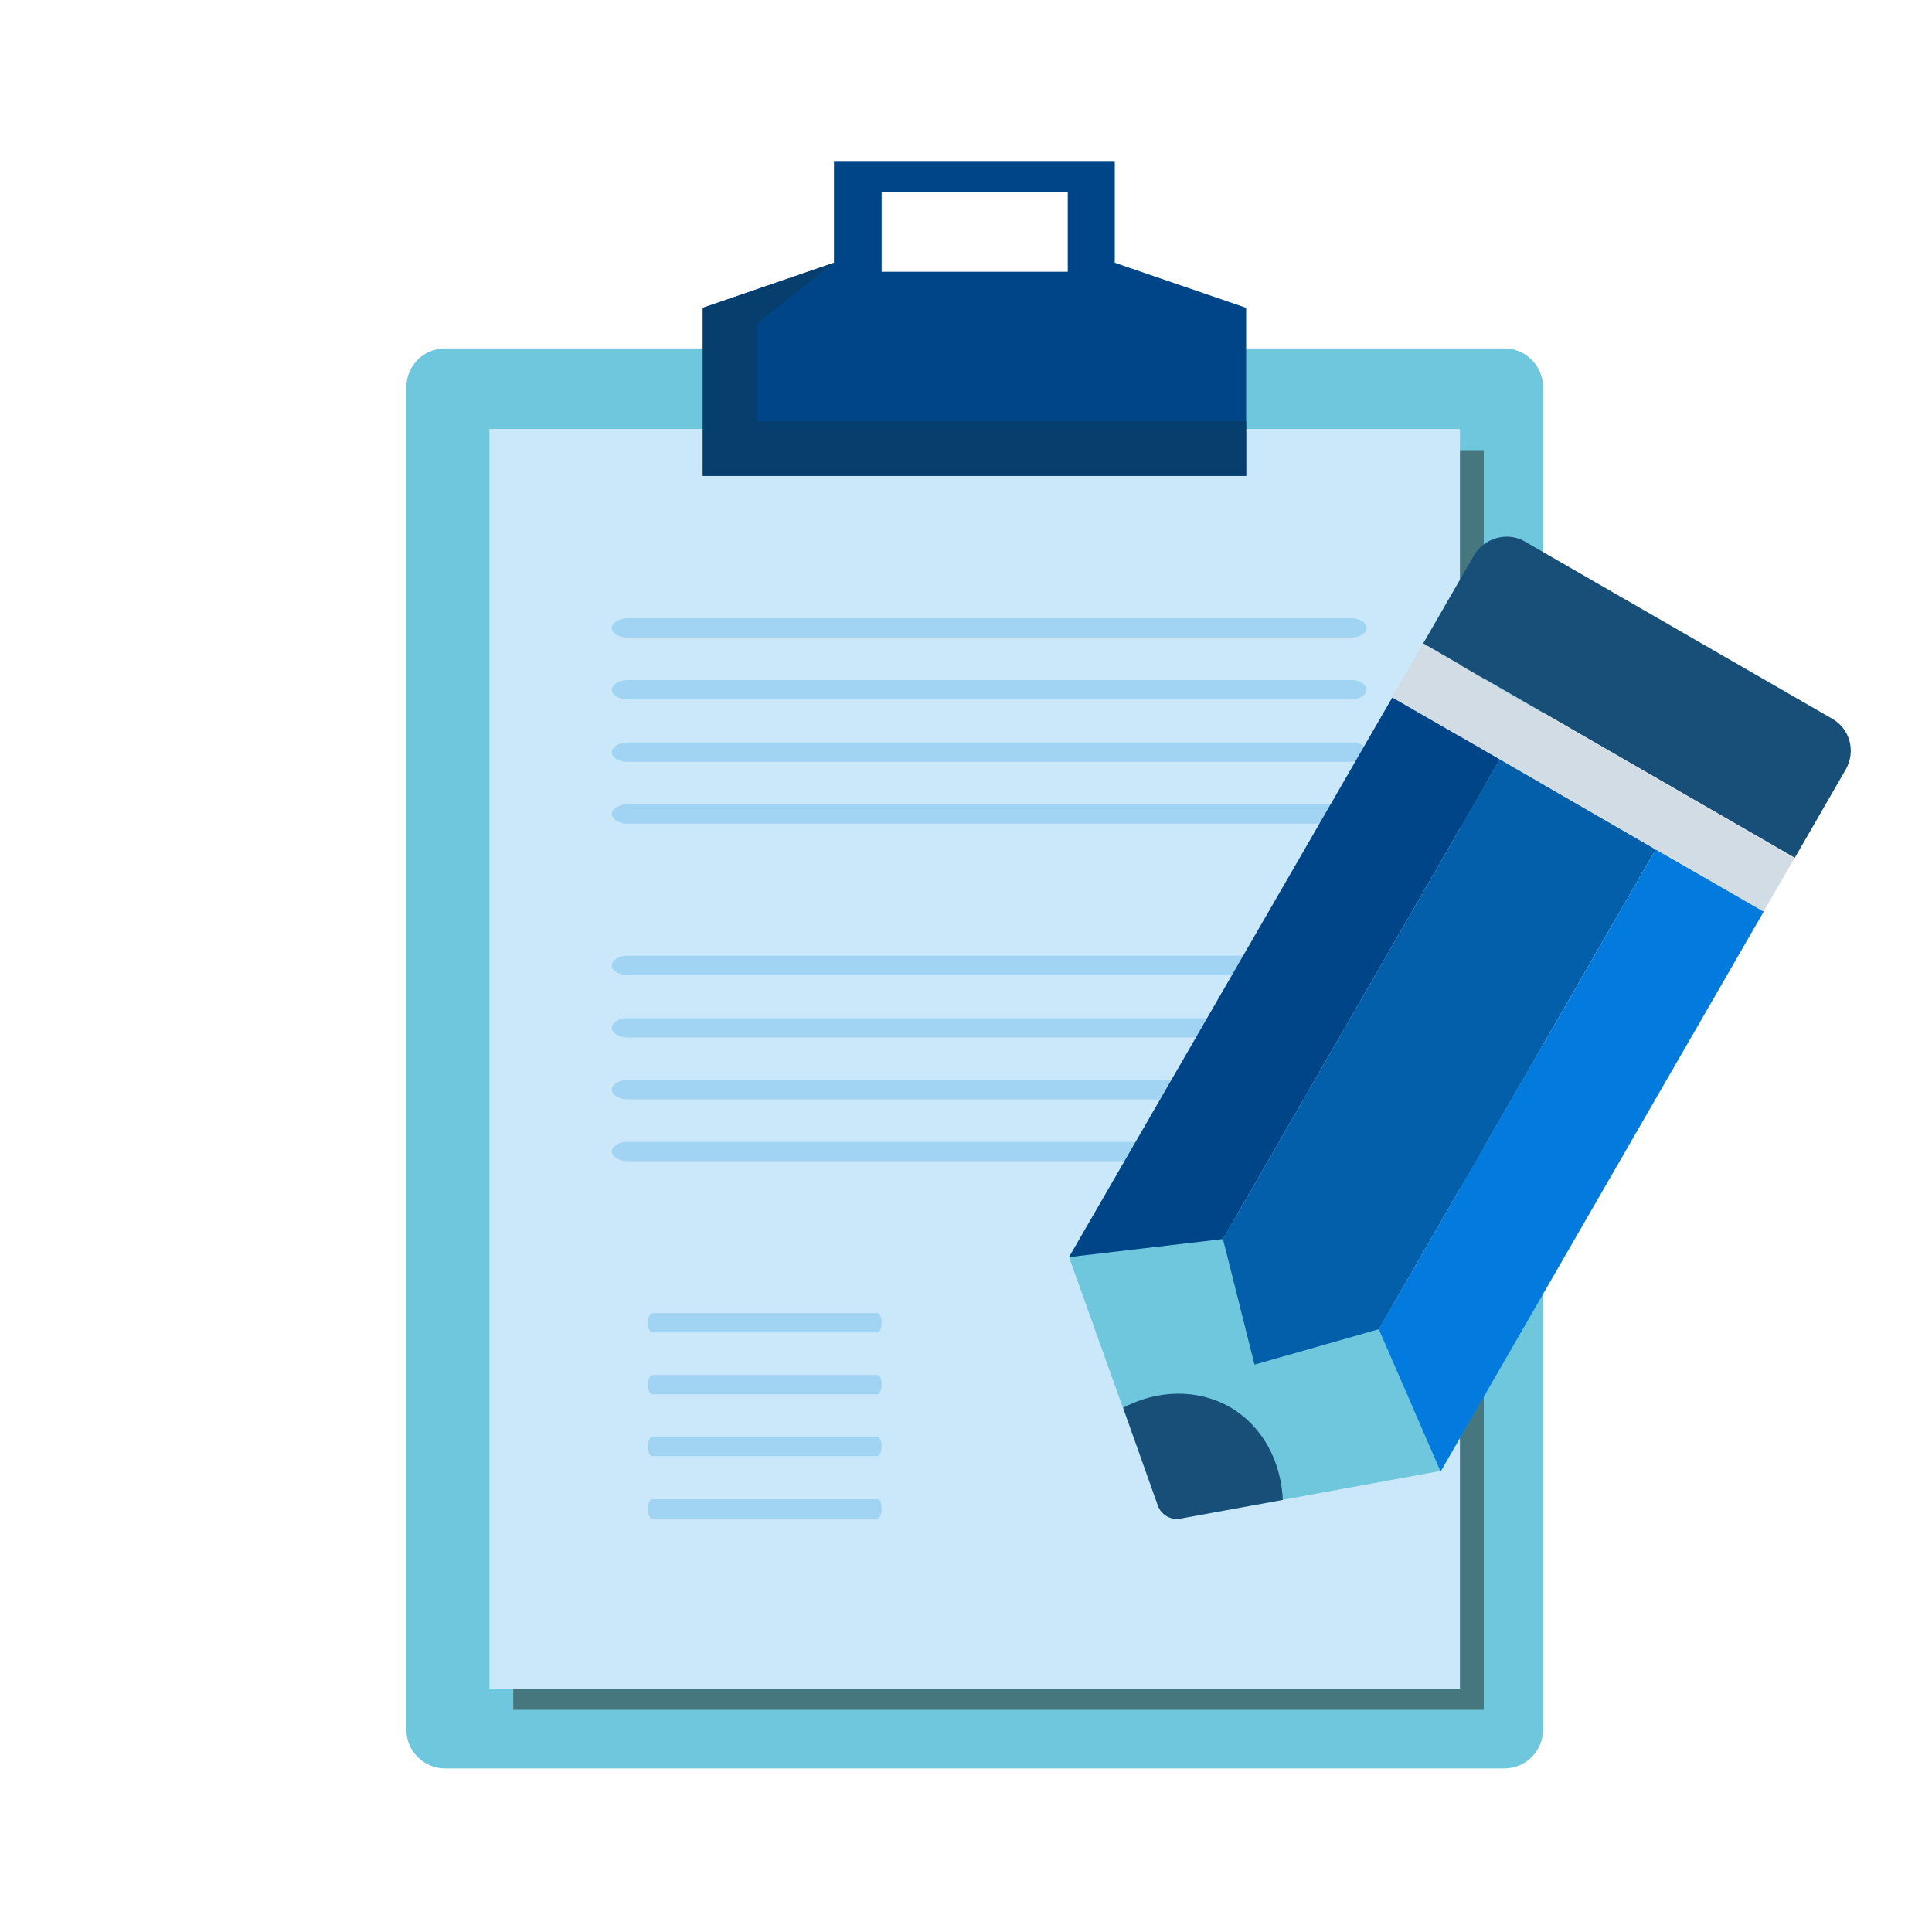 <?xml version="1.0" encoding="utf-8"?>
<!-- Generator: Adobe Illustrator 22.0.0, SVG Export Plug-In . SVG Version: 6.00 Build 0)  -->
<svg version="1.1" id="Layer_1" xmlns="http://www.w3.org/2000/svg" xmlns:xlink="http://www.w3.org/1999/xlink" x="0px" y="0px"
	 viewBox="0 0 300 300" style="enable-background:new 0 0 300 300;" xml:space="preserve">
<style type="text/css">
	.st0{fill:#6EC7DC;}
	.st1{fill:#46777F;}
	.st2{fill:#CAE8F9;}
	.st3{fill:#004587;}
	.st4{fill:#063E6D;}
	.st5{fill:#A0D4F2;}
	.st6{fill:#184F78;}
	.st7{fill:#045FAA;}
	.st8{fill:#037ADD;}
	.st9{fill:#D1DCE4;}
</style>
<g>
	<path class="st0" d="M239.6,268.6c0,3.3-2.7,6-6,6H69.1c-3.3,0-6-2.7-6-6V60.1c0-3.3,2.7-6,6-6h164.5c3.3,0,6,2.7,6,6V268.6z"/>
	<rect x="79.7" y="69.9" class="st1" width="150.7" height="195.6"/>
	<rect x="76" y="66.6" class="st2" width="150.7" height="195.6"/>
	<path class="st3" d="M173.1,40.8V25h-43.6v15.8l-20.4,7v26.1h42.2h42.2V47.8L173.1,40.8z M165.8,42.2h-28.9V29.8h28.9V42.2z"/>
	<polygon class="st4" points="117.6,65.4 117.6,50.2 129.5,40.8 109.2,47.8 109.2,73.9 193.5,73.9 193.5,65.4 	"/>
	<g>
		<g>
			<path class="st5" d="M212.2,97.5c0,0.8-1.1,1.5-2.4,1.5H97.4c-1.3,0-2.4-0.7-2.4-1.5l0,0c0-0.8,1.1-1.5,2.4-1.5h112.5
				C211.1,96,212.2,96.7,212.2,97.5L212.2,97.5z"/>
			<path class="st5" d="M212.2,107.1c0,0.8-1.1,1.5-2.4,1.5H97.4c-1.3,0-2.4-0.7-2.4-1.5l0,0c0-0.8,1.1-1.5,2.4-1.5h112.5
				C211.1,105.6,212.2,106.3,212.2,107.1L212.2,107.1z"/>
			<path class="st5" d="M212.2,116.8c0,0.8-1.1,1.5-2.4,1.5H97.4c-1.3,0-2.4-0.7-2.4-1.5l0,0c0-0.8,1.1-1.5,2.4-1.5h112.5
				C211.1,115.2,212.2,115.9,212.2,116.8L212.2,116.8z"/>
			<path class="st5" d="M212.2,126.4c0,0.8-1.1,1.5-2.4,1.5H97.4c-1.3,0-2.4-0.7-2.4-1.5l0,0c0-0.8,1.1-1.5,2.4-1.5h112.5
				C211.1,124.9,212.2,125.6,212.2,126.4L212.2,126.4z"/>
		</g>
		<g>
			<path class="st5" d="M212.2,149.9c0,0.8-1.1,1.5-2.4,1.5H97.4c-1.3,0-2.4-0.7-2.4-1.5l0,0c0-0.8,1.1-1.5,2.4-1.5h112.5
				C211.1,148.4,212.2,149.1,212.2,149.9L212.2,149.9z"/>
			<path class="st5" d="M212.2,159.6c0,0.8-1.1,1.5-2.4,1.5H97.4c-1.3,0-2.4-0.7-2.4-1.5l0,0c0-0.8,1.1-1.5,2.4-1.5h112.5
				C211.1,158,212.2,158.7,212.2,159.6L212.2,159.6z"/>
			<path class="st5" d="M212.2,169.2c0,0.8-1.1,1.5-2.4,1.5H97.4c-1.3,0-2.4-0.7-2.4-1.5l0,0c0-0.8,1.1-1.5,2.4-1.5h112.5
				C211.1,167.7,212.2,168.4,212.2,169.2L212.2,169.2z"/>
			<path class="st5" d="M212.2,178.8c0,0.8-1.1,1.5-2.4,1.5H97.4c-1.3,0-2.4-0.7-2.4-1.5l0,0c0-0.8,1.1-1.5,2.4-1.5h112.5
				C211.1,177.3,212.2,178,212.2,178.8L212.2,178.8z"/>
		</g>
		<g>
			<path class="st5" d="M136.9,205.4c0,0.8-0.3,1.5-0.7,1.5h-34.9c-0.4,0-0.7-0.7-0.7-1.5l0,0c0-0.8,0.3-1.5,0.7-1.5h34.9
				C136.6,203.8,136.9,204.5,136.9,205.4L136.9,205.4z"/>
			<path class="st5" d="M136.9,215c0,0.8-0.3,1.5-0.7,1.5h-34.9c-0.4,0-0.7-0.7-0.7-1.5l0,0c0-0.8,0.3-1.5,0.7-1.5h34.9
				C136.6,213.5,136.9,214.2,136.9,215L136.9,215z"/>
			<path class="st5" d="M136.9,224.6c0,0.8-0.3,1.5-0.7,1.5h-34.9c-0.4,0-0.7-0.7-0.7-1.5l0,0c0-0.8,0.3-1.5,0.7-1.5h34.9
				C136.6,223.1,136.9,223.8,136.9,224.6L136.9,224.6z"/>
			<path class="st5" d="M136.9,234.3c0,0.8-0.3,1.5-0.7,1.5h-34.9c-0.4,0-0.7-0.7-0.7-1.5l0,0c0-0.8,0.3-1.5,0.7-1.5h34.9
				C136.6,232.7,136.9,233.4,136.9,234.3L136.9,234.3z"/>
		</g>
	</g>
</g>
<g>
	<g>
		<g>
			<path class="st0" d="M166,195.2l13.8,38.6c0.5,1.4,2,2.3,3.5,2l40.4-7.4l9.3-16.1l-57.6-33.3L166,195.2z"/>
			<path class="st6" d="M191,218.5c-5.1-2.9-11.3-2.7-16.6,0.1l5.4,15.2c0.5,1.4,2,2.3,3.5,2l15.9-2.9
				C198.9,226.9,196.1,221.5,191,218.5z"/>
			<polygon class="st3" points="189.9,192.4 166,195.2 216.2,108.3 232.9,117.9 			"/>
			<polygon class="st7" points="214.1,206.4 194.8,211.9 189.9,192.4 232.9,117.9 257.1,131.9 			"/>
			<polygon class="st8" points="223.7,228.5 214.1,206.4 257.1,131.9 273.9,141.5 			"/>
			<rect x="242.6" y="87.4" transform="matrix(0.5 -0.866 0.866 0.5 19.176 274.652)" class="st9" width="9.6" height="66.6"/>
			<path class="st6" d="M284.5,111.6l-47.7-27.5c-2.7-1.6-6.3-0.6-7.9,2.1L221,99.9l57.7,33.3l7.9-13.7
				C288.2,116.7,287.3,113.2,284.5,111.6z"/>
		</g>
	</g>
</g>
</svg>
